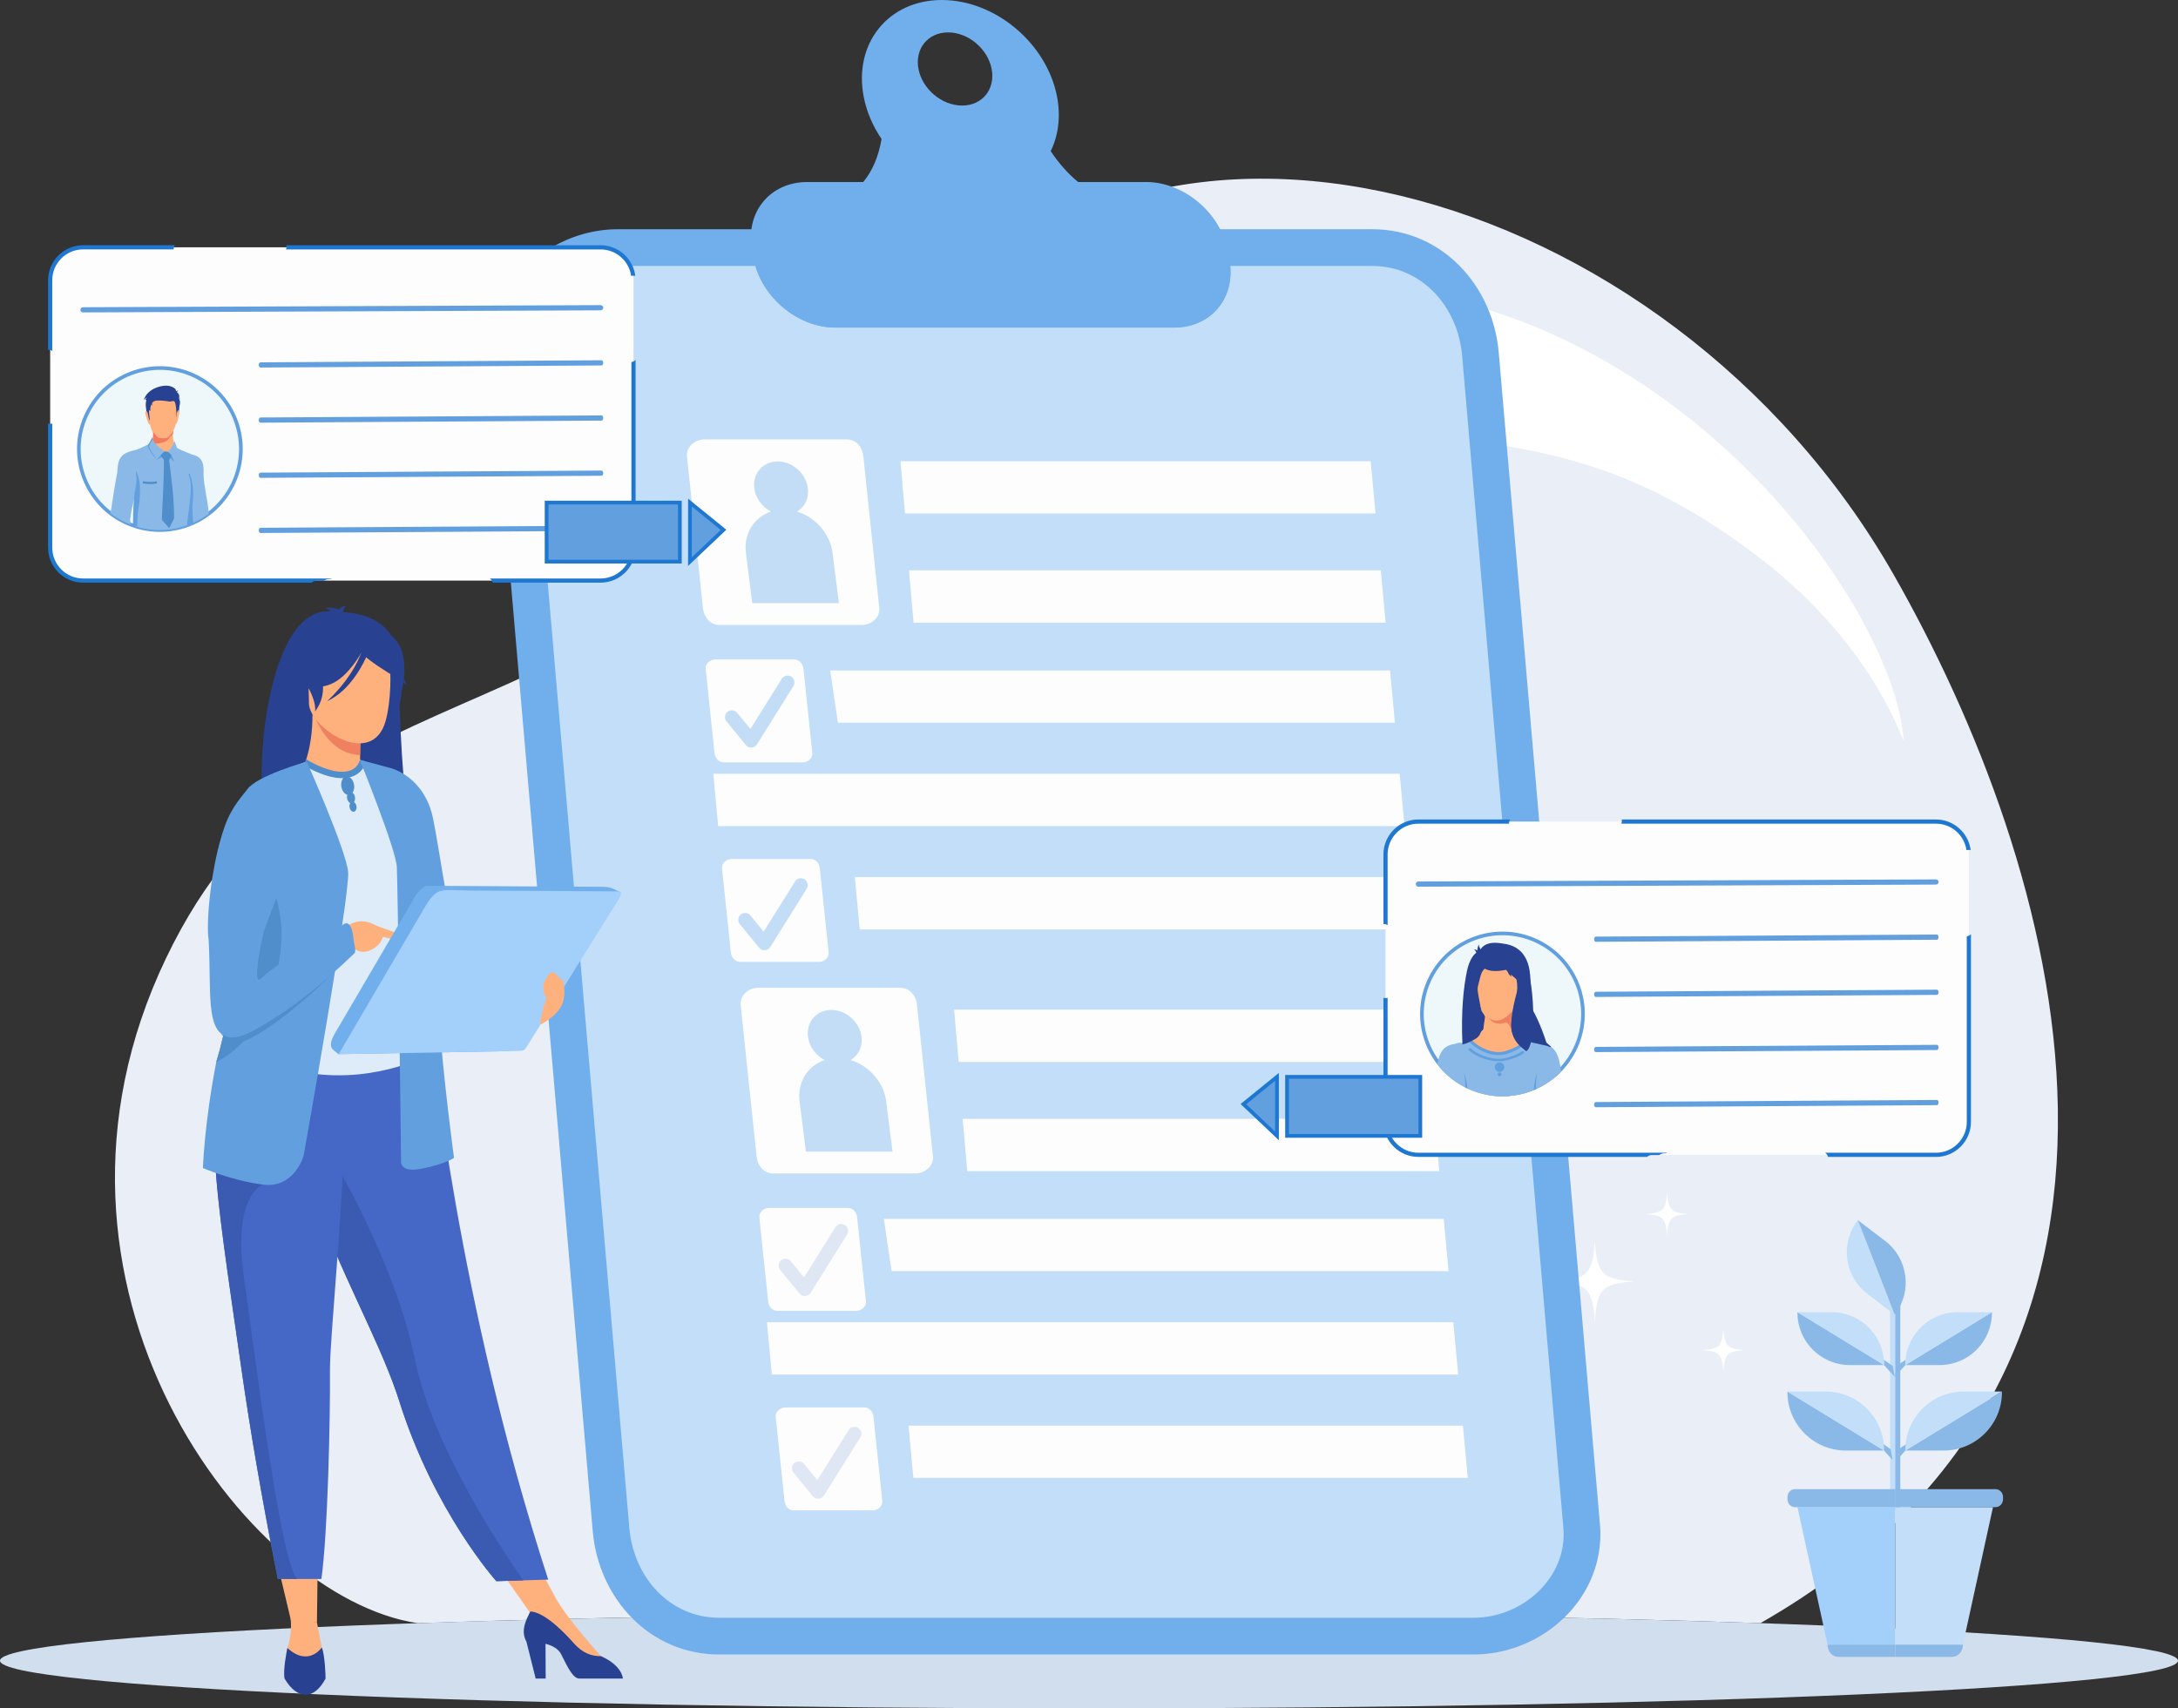 <?xml version="1.0" encoding="UTF-8"?><svg id="a" xmlns="http://www.w3.org/2000/svg" viewBox="0 0 1659.06 1301.65"><rect x="0" y="0" width="1659.06" height="1301.65" fill="#333333" stroke="none"/><g><path d="M829.53,1229c192.95,0,370.53,2.88,511.44,7.72,344.86-197.11,225.44-581.33,101.63-798.65C1270.27,135.6,863.07,26.89,694.64,268.21,466.02,595.77,245.48,481.47,126.4,730.24c-119.08,248.77,61.77,487.26,191.69,506.48,140.91-4.84,318.48-7.72,511.44-7.72Z" style="fill:#e9eef7; fill-rule:evenodd;"/><path d="M829.53,1229c458.14,0,829.53,16.26,829.53,36.32s-371.39,36.34-829.53,36.34S0,1285.39,0,1265.32s371.39-36.32,829.53-36.32Z" style="fill:#d1deed; fill-rule:evenodd;"/><path d="M1097.04,226.13c207.18,46.16,339.01,236.69,351.94,328.68,5.3,37.75-4.53-50.58-110.21-131.02-94.45-71.88-167.99-85.2-280.36-93.89-79.41-6.13-162.58-15.9-156.66-63.26,4.67-37.4,61.53-70.3,195.29-40.51Z" style="fill:#fff; fill-rule:evenodd;"/><path d="M769.3,358.92c-2.97,40.75-8.98,46.37-47.83,49.51,38.85,3.14,44.86,8.76,47.83,49.51,2.97-40.75,8.98-46.37,47.83-49.51-38.85-3.14-44.86-8.76-47.83-49.51h0Zm157.92,107.47c-1.59,21.76-4.8,24.76-25.54,26.43,20.74,1.68,23.95,4.68,25.54,26.43,1.58-21.75,4.79-24.75,25.54-26.43-20.74-1.67-23.95-4.67-25.54-26.43h0Zm-69.16-167.44c-1.61,22.04-4.86,25.07-25.87,26.77,21.01,1.69,24.26,4.74,25.87,26.77,1.61-22.03,4.85-25.07,25.87-26.77-21.02-1.7-24.26-4.74-25.87-26.77Z" style="fill:#fff; fill-rule:evenodd;"/><path d="M712.03,1027c2.41,33.01,7.28,37.56,38.75,40.11-31.47,2.54-36.34,7.1-38.75,40.1-2.4-33.01-7.28-37.56-38.75-40.1,31.47-2.54,36.34-7.1,38.75-40.11h0Zm-127.94,87.06c1.28,17.62,3.88,20.05,20.69,21.41-16.8,1.36-19.4,3.79-20.69,21.41-1.28-17.62-3.88-20.05-20.69-21.41,16.81-1.36,19.4-3.79,20.69-21.41h0Zm56.03-135.65c1.3,17.84,3.93,20.31,20.95,21.69-17.02,1.37-19.65,3.83-20.95,21.69-1.3-17.86-3.94-20.32-20.96-21.69,17.02-1.38,19.65-3.85,20.96-21.69Z" style="fill:#fff; fill-rule:evenodd;"/><path d="M1214.83,945.62c-1.85,25.27-5.58,28.76-29.67,30.71,24.1,1.94,27.82,5.43,29.67,30.7,1.83-25.27,5.56-28.76,29.66-30.7-24.1-1.95-27.83-5.44-29.66-30.71h0Zm97.95,66.66c-.98,13.49-2.97,15.35-15.84,16.39,12.87,1.04,14.86,2.9,15.84,16.39,.98-13.49,2.97-15.36,15.84-16.39-12.87-1.04-14.86-2.91-15.84-16.39h0Zm-42.9-103.86c-.99,13.66-3.02,15.55-16.05,16.6,13.03,1.06,15.06,2.94,16.05,16.61,.99-13.67,3.02-15.56,16.04-16.61-13.02-1.05-15.05-2.94-16.04-16.6Z" style="fill:#fff; fill-rule:evenodd;"/></g><g><path d="M470.69,174.66c-36.03,0-70.88,20.37-87.26,52.69-7.19,14.19-10.39,30.24-9.02,46.11l77.1,893.15c4.42,51.19,43.34,93.98,96.29,93.98h574.67c36.07,0,70.95-20.41,87.31-52.79,7.16-14.17,10.33-30.18,8.97-46.01l-77.1-893.15c-4.42-51.19-43.34-93.98-96.29-93.98H470.69Z" style="fill:#71aeec; fill-rule:evenodd;"/><path d="M470.69,202.64h574.66c37.64,0,65.18,30.92,68.42,68.41l77.11,893.15c3.24,37.49-30.79,68.41-68.41,68.41H547.8c-37.63,0-65.19-30.91-68.42-68.41l-77.1-893.15c-3.23-37.5,30.78-68.41,68.41-68.41Z" style="fill:#c2def9; fill-rule:evenodd;"/><path d="M614.93,138.68h42.62c6.97-8.37,11.64-19.29,13.97-32.77-6.63-9.75-11.4-20.7-13.62-32.26-7.8-40.67,18.85-73.65,59.52-73.65s79.97,32.98,87.77,73.65c2.95,15.39,.96,29.66-4.84,41.48,6.19,9.33,13.17,17.18,20.93,23.55h51.83c28.6,0,56.47,23.39,61.96,51.98l1.33,6.94c5.48,28.59-13.42,51.98-42.02,51.98h-258.19c-28.6,0-56.47-23.39-61.95-51.98l-1.33-6.94c-5.48-28.6,13.42-51.98,42.02-51.98h0Zm107.24-113.99c-15.39,0-25.48,12.48-22.53,27.87,2.95,15.38,17.82,27.86,33.22,27.86s25.47-12.48,22.52-27.86c-2.95-15.39-17.82-27.87-33.21-27.87Z" style="fill:#71aeec; fill-rule:evenodd;"/><path d="M937.12,202.64c2.48,26.26-15.84,46.95-42.74,46.95h-258.19c-26.9,0-53.15-20.69-60.74-46.95h361.66Z" style="fill:#71aeec; fill-rule:evenodd;"/><g><path d="M536.49,334.76h108.51c7.1,0,11.91,5.88,12.65,12.92l12.14,115.59c.75,7.04-6.09,12.92-13.19,12.92h-108.51c-7.09,0-11.92-5.87-12.65-12.92l-12.15-115.59c-.73-7.05,6.08-12.92,13.19-12.92Z" style="fill:#fdfdfd; fill-rule:evenodd;"/><path d="M607.16,389.8c13.88,4.23,25.18,16.79,27.04,31.47l4.83,38.3h-66.01l-4.83-38.3c-1.85-14.68,6.29-27.21,19.1-31.46-6.68-3.49-11.74-10.16-12.71-17.82-1.42-11.28,6.55-20.4,17.82-20.4s21.55,9.12,22.98,20.4c.96,7.66-2.41,14.31-8.21,17.81Z" style="fill:#c4ddf7; fill-rule:evenodd;"/><path d="M685.91,351.39h358.19l3.69,39.85h-358.4l-3.48-39.85h0Zm-34.74,316.92h422.3l3.7,39.85h-422.3l-3.7-39.85h0Zm-107.81-78.75h522.81l3.7,39.85H547.06l-3.7-39.85h0Zm89.03-78.75h426.48l3.7,39.85h-424.29l-5.89-39.85h0Zm60.02-76.25h359.4l3.68,39.85h-359.6l-3.48-39.85Z" style="fill:#fdfdfd; fill-rule:evenodd;"/><path d="M544.84,502.46h60.17c3.94,0,6.6,3.26,7.01,7.17l6.74,64.09c.41,3.9-3.38,7.17-7.32,7.17h-60.16c-3.94,0-6.61-3.26-7.02-7.17l-6.73-64.09c-.41-3.91,3.36-7.17,7.31-7.17Z" style="fill:#fdfdfd; fill-rule:evenodd;"/><path d="M557.31,654.47h60.16c3.94,0,6.6,3.26,7.02,7.16l6.73,64.09c.41,3.9-3.38,7.16-7.31,7.16h-60.17c-3.93,0-6.61-3.25-7.02-7.16l-6.74-64.09c-.41-3.91,3.37-7.16,7.32-7.16Z" style="fill:#fdfdfd; fill-rule:evenodd;"/><path d="M553.43,549.71c-1.82-2.22-1.5-5.52,.72-7.34,2.22-1.82,5.53-1.5,7.35,.72l10.11,12.33,23.88-38.22c1.52-2.45,4.76-3.19,7.21-1.67,2.45,1.52,3.2,4.75,1.68,7.21l-27.74,44.4h-.01c-.29,.47-.67,.9-1.12,1.27-2.22,1.82-5.52,1.5-7.34-.72l-14.73-17.97Z" style="fill:#c4ddf7; fill-rule:evenodd;"/><path d="M563.54,704.14c-1.82-2.22-1.5-5.52,.72-7.34,2.22-1.83,5.53-1.5,7.35,.72l10.11,12.33,23.88-38.21c1.52-2.45,4.76-3.2,7.21-1.67,2.45,1.51,3.2,4.75,1.68,7.21l-27.74,44.39h-.01c-.29,.48-.67,.91-1.12,1.28-2.22,1.82-5.53,1.5-7.35-.73l-14.73-17.97Z" style="fill:#c4ddf7; fill-rule:evenodd;"/><path d="M577.36,752.65h108.51c7.1,0,11.91,5.88,12.65,12.92l12.15,115.59c.74,7.04-6.09,12.91-13.19,12.91h-108.51c-7.09,0-11.92-5.86-12.65-12.91l-12.15-115.59c-.73-7.06,6.07-12.92,13.19-12.92Z" style="fill:#fdfdfd; fill-rule:evenodd;"/><path d="M648.02,807.69c13.88,4.23,25.18,16.79,27.04,31.47l4.83,38.3h-66l-4.84-38.3c-1.85-14.68,6.29-27.22,19.1-31.46-6.68-3.49-11.74-10.16-12.71-17.82-1.42-11.28,6.55-20.41,17.82-20.41s21.55,9.13,22.98,20.41c.97,7.66-2.41,14.32-8.21,17.81Z" style="fill:#c4ddf7; fill-rule:evenodd;"/><path d="M726.78,769.28h358.19l3.69,39.85h-358.4l-3.48-39.85h0Zm-34.74,316.92h422.3l3.7,39.84h-422.3l-3.7-39.84h0Zm-107.81-78.75h522.81l3.7,39.84H587.92l-3.7-39.84h0Zm89.03-78.75h426.48l3.7,39.85h-424.29l-5.89-39.85h0Zm60.02-76.25h359.39l3.7,39.84h-359.61l-3.48-39.84Z" style="fill:#fdfdfd; fill-rule:evenodd;"/><path d="M585.71,920.36h60.17c3.94,0,6.6,3.26,7.02,7.16l6.74,64.09c.41,3.9-3.38,7.16-7.31,7.16h-60.17c-3.94,0-6.61-3.25-7.01-7.16l-6.74-64.09c-.41-3.91,3.37-7.16,7.31-7.16Z" style="fill:#fdfdfd; fill-rule:evenodd;"/><path d="M598.18,1072.37h60.16c3.94,0,6.6,3.27,7.02,7.16l6.74,64.1c.41,3.9-3.38,7.16-7.31,7.16h-60.17c-3.94,0-6.61-3.26-7.02-7.16l-6.73-64.1c-.41-3.9,3.36-7.16,7.31-7.16Z" style="fill:#fdfdfd; fill-rule:evenodd;"/><path d="M594.29,967.6c-1.82-2.22-1.5-5.53,.72-7.34,2.22-1.83,5.52-1.5,7.35,.72l10.11,12.33,23.88-38.21c1.52-2.46,4.76-3.2,7.21-1.68,2.45,1.53,3.19,4.75,1.67,7.21l-27.74,44.4h-.01c-.29,.47-.67,.9-1.12,1.26-2.22,1.83-5.53,1.5-7.35-.72l-14.73-17.97Z" style="fill:#dfe6f4; fill-rule:evenodd;"/><path d="M604.41,1122.04c-1.82-2.22-1.5-5.53,.72-7.35,2.22-1.82,5.52-1.5,7.35,.72l10.11,12.34,23.88-38.21c1.52-2.46,4.76-3.2,7.21-1.68,2.45,1.52,3.2,4.76,1.68,7.21l-27.74,44.39h0c-.3,.47-.67,.9-1.12,1.27-2.22,1.83-5.52,1.5-7.35-.73l-14.73-17.96Z" style="fill:#dfe6f4; fill-rule:evenodd;"/></g></g><g><g><path d="M1080.43,625.98h394.29c13.77,0,25.03,11.26,25.03,25.03v203.85c0,13.77-11.26,25.04-25.03,25.04h-394.29c-13.77,0-25.03-11.27-25.03-25.04v-203.85c0-13.77,11.26-25.03,25.03-25.03Z" style="fill:#fdfdfd; fill-rule:evenodd;"/><path d="M1080.43,624.39h69.97c-.66,.95-.97,2.02-.95,3.17h-69.02c-12.89,0-23.44,10.56-23.44,23.44v53.91c-.98-.65-2.01-.9-3.18-.87v-53.04c0-14.65,11.98-26.62,26.62-26.62h0Zm-23.44,135.84v94.63c0,12.89,10.55,23.44,23.44,23.44h189.46l-.79,.4c-2.77,0-3.02,.17-5.37,1.35h-5.45c-1.4,0-2.69,.54-3.65,1.42h-174.2c-14.65,0-26.62-11.98-26.62-26.62v-94.62c1.04,.32,2.15,.32,3.18,0h0Zm333.31,118.07h84.42c12.88,0,23.44-10.55,23.44-23.44v-141.46c1.24-.17,2.36-.76,3.18-1.62v143.09c0,14.65-11.98,26.62-26.62,26.62h-82.23c-.32-1.31-1.12-2.44-2.19-3.18h0Zm107.62-230.62c-1.63-11.33-11.44-20.11-23.2-20.11h-239.72c.43-1,.54-2.11,.34-3.17h239.39c13.49,0,24.71,10.17,26.4,23.22-.99,0-2.24-.08-3.2,.07Z" style="fill:#1e77d0; fill-rule:evenodd;"/></g><path d="M1080.43,675.58c-1.09,0-1.98-.89-1.98-1.97s.89-1.98,1.97-1.98l394.29-1.59c1.09,0,1.98,.88,1.98,1.97s-.88,1.98-1.97,1.98l-394.29,1.59Z" style="fill:#619fdf; fill-rule:evenodd;"/><path d="M1215.59,717.59c-.71,0-1.31-.88-1.31-1.97s.59-1.99,1.31-1.99l259.8-1.58c.72,0,1.31,.89,1.31,1.97s-.59,1.98-1.3,1.98l-259.81,1.59Z" style="fill:#619fdf; fill-rule:evenodd;"/><path d="M1215.59,759.6c-.71,0-1.31-.88-1.31-1.97s.59-1.99,1.31-1.99l259.8-1.58c.72,0,1.31,.89,1.31,1.98s-.59,1.98-1.3,1.98l-259.81,1.58Z" style="fill:#619fdf; fill-rule:evenodd;"/><path d="M1215.59,801.61c-.71,0-1.31-.89-1.31-1.97s.59-1.98,1.31-1.98l259.8-1.58c.72,0,1.31,.89,1.31,1.97s-.59,1.99-1.3,1.99l-259.81,1.58Z" style="fill:#619fdf; fill-rule:evenodd;"/><path d="M1215.59,843.63c-.71,0-1.31-.89-1.31-1.97s.59-1.99,1.31-1.99l259.8-1.58c.72,0,1.31,.88,1.31,1.97s-.59,1.99-1.3,1.99l-259.81,1.58Z" style="fill:#619fdf; fill-rule:evenodd;"/></g><g><g><path d="M1172.29,717.87c30.19,15.37,42.21,52.3,26.84,82.49-15.37,30.19-52.3,42.21-82.49,26.84-30.19-15.37-42.21-52.3-26.84-82.49,15.37-30.19,52.3-42.21,82.49-26.84Z" style="fill:#eef8fb; fill-rule:evenodd;"/><path d="M1172.92,716.62c15.43,7.86,26.22,21.24,31.19,36.5,4.97,15.25,4.12,32.42-3.75,47.86-7.85,15.43-21.23,26.23-36.49,31.19-15.26,4.97-32.42,4.12-47.86-3.74-15.43-7.85-26.22-21.24-31.18-36.49h0c-4.97-15.26-4.12-32.43,3.74-47.86,7.85-15.43,21.23-26.23,36.49-31.18,15.26-4.98,32.43-4.12,47.86,3.73h0Zm28.56,37.36c-4.74-14.59-15.06-27.37-29.82-34.88-14.75-7.51-31.16-8.33-45.74-3.58-14.59,4.74-27.37,15.06-34.88,29.82-7.51,14.76-8.32,31.16-3.58,45.74,4.75,14.59,15.06,27.37,29.82,34.88,14.75,7.51,31.16,8.33,45.74,3.59,14.59-4.75,27.37-15.06,34.88-29.82,7.51-14.75,8.33-31.16,3.58-45.74Z" style="fill:#619fdf; fill-rule:evenodd;"/></g><g><path d="M1127.22,787c-4.72-10.22-5.39-18.38-2.09-21.98,9.93,8.08,10.6,16.23,2.09,21.98Z" style="fill:#284190; fill-rule:evenodd;"/><path d="M1133.85,802.31v32.06c10.16,1.75,20.46,.92,30.02-2.19,9.43-3.07,18.14-8.36,25.28-15.6-1.63-13.59-4.6-19.94-14.38-21.19-2.76-1.26-6.38-1.83-10.64-3.74-7.57,8.09-19.52,11.65-30.28,10.66Z" style="fill:#8ab9e8; fill-rule:evenodd;"/><path d="M1129.86,784.56c6.86-59.16,18.21,11.35,29.84,5.83,1.09,.37,2.15,.8,3.18,1.26-8.15,10.25-18.92,13.23-32.32,8.94,.65-2.22,.88-5.01,.72-8.37-.49-1.36-.96-3.9-1.42-7.65Z" style="fill:#ffb17d; fill-rule:evenodd;"/><path d="M1151.27,800.58c-5.17,1.66-9.95,2.23-14.34,1.72v32.51c9.15,1.11,18.34,.16,26.94-2.64,1.88-.61,3.73-1.31,5.54-2.09,9.41-59.13-28.59-17.32-18.14-29.5Z" style="fill:#8ab9e8; fill-rule:evenodd;"/><path d="M1151.97,784.56c.08-8.3-.9-15.59,4.2-21.99,1.84-7.71-1.86-14.12-.76-22.95-5.37-1.5-10.34-5.53-14.89-12.14-4.48,6.13-9.83,10.92-16.06,14.37,.71,4.52,.53,10.3-.54,17.38-.26,2.6,2.22,3.06,3.27,5.74,.56,1.42,.76,4.49,1.64,5.74,4.12,5.84,7.35,11.5-6.72,19.69-1.09,.37-2.15,.8-3.18,1.26,8.15,10.25,18.92,13.23,32.32,8.94-.65-2.22-.89-5.01-.73-8.37,.49-1.36,.96-3.9,1.42-7.65Z" style="fill:#ffb17d; fill-rule:evenodd;"/><path d="M1152.79,769.45c-6.88,8.28-13.21,10.26-19,5.94,3.08,4.36,7.45,5.6,13.09,3.72,2.47,.64,4.06,3.27,4.75,7.9,.12-.75,.22-1.56,.33-2.44,.05-5.46-.35-10.49,.82-15.11Z" style="fill:#ef8161; fill-rule:evenodd;"/><path d="M1170.03,829.81c-.11-4.08,.09-8.14,.94-12.72-1.6,4.39-2.34,8.91-2.66,13.46,.58-.23,1.16-.48,1.72-.73Z" style="fill:#619fdf; fill-rule:evenodd;"/><path d="M1149.22,802.31v32.78c-11.09,.85-22.56-1.24-33.21-6.66-8.57-4.37-15.72-10.43-21.22-17.58,1.83-9.69,5.24-14.4,13.52-15.47,1.85-.84,3.57-1.09,5.19-.72,1.7-1.14,3.52-2.15,5.45-3.02,7.09,8.91,19.36,11.92,30.27,10.66Z" style="fill:#8ab9e8; fill-rule:evenodd;"/><path d="M1116.15,828.5c.04-3.65-.21-7.32-.96-11.41,1.45,3.98,2.19,8.07,2.55,12.19-.53-.25-1.06-.51-1.59-.78Z" style="fill:#619fdf; fill-rule:evenodd;"/><path d="M1118.89,793.38c-.42-.48-.37-1.22,.11-1.64,.48-.42,1.22-.37,1.63,.11,3.07,3.51,7.73,6.55,12.75,8.26,4.52,1.55,9.3,2,13.41,.75,2.83-.87,5.28-1.83,7.37-2.91,2.03-1.04,3.7-2.19,4.99-3.43,.46-.44,1.2-.43,1.64,.03,.44,.46,.43,1.2-.04,1.64-1.45,1.39-3.29,2.67-5.54,3.83-2.19,1.13-4.78,2.16-7.75,3.06-4.61,1.42-9.89,.92-14.84-.76-5.39-1.84-10.41-5.13-13.74-8.93Z" style="fill:#619fdf; fill-rule:evenodd;"/><path d="M1118.89,800.21c-.42-.39-.37-.97,.11-1.31,.48-.34,1.22-.29,1.63,.09,3.07,2.8,7.73,5.22,12.75,6.58,4.52,1.23,9.3,1.59,13.41,.59,2.83-.69,5.28-1.46,7.37-2.32,2.03-.84,3.7-1.75,4.99-2.75,.46-.35,1.2-.34,1.64,.03,.44,.37,.43,.96-.04,1.31-1.45,1.12-3.29,2.13-5.54,3.05-2.19,.9-4.78,1.72-7.75,2.44-4.61,1.12-9.89,.73-14.84-.61-5.39-1.47-10.41-4.09-13.74-7.12Z" style="fill:#619fdf; fill-rule:evenodd;"/><path d="M1139.74,725.88c2.52-.23,3.94,.51,4.26,2.25-1.78,3.21-4.29,5.15-7.51,5.84,1.41-1.16,2.49-3.86,3.25-8.09Z" style="fill:#284190; fill-rule:evenodd;"/><path d="M1165.54,753.8c-8.42-5.84-14.54-10.79-18.38-14.85-12.68,2.57-19.83-.35-21.46-8.78,.87-9.62,7.17-13.37,18.87-11.26,15.62,1.7,22.61,13.33,20.97,34.88Z" style="fill:#284190; fill-rule:evenodd;"/><path d="M1125.72,751.78c1.69-6.22,2.11-11.2,5.24-13.73-.6-20.99-10.42-12.42-13.38,1.14-2.77,12.67-4.74,31.93-3.58,56.64,2.77-.63,6.09-2.06,9.95-4.3,11.37-6.58,.16-33.78,1.78-39.75Z" style="fill:#284190; fill-rule:evenodd;"/><path d="M1151.3,736.5c2.01-11.4,3.05-9.64,7.87-3.32,8.4-2.78,12.85,61.17,3.7,67.61-.51,.37-1.19-.72-2.03-1.32-15.77-11.4-8.05-27.77-5.72-34.37,.49-1.37,.63-6.52,.61-12.77-.02-6.74-2.29-13.72-4.42-15.82Z" style="fill:#284190; fill-rule:evenodd;"/><path d="M1130.79,727.21c-1.37,2.13-2.84,2.77-4.4,1.95-1.42-3.38-1.39-6.55,.07-9.51,.04,1.83,1.49,4.34,4.33,7.56Z" style="fill:#284190; fill-rule:evenodd;"/><path d="M1125.09,727.32c1.33-.04,2.02-.52,2.08-1.45-1.14-1.56-2.58-2.41-4.31-2.56,.81,.51,1.56,1.85,2.24,4.01Z" style="fill:#284190; fill-rule:evenodd;"/><path d="M1181.55,797.71c.12-.32-3.45-2.92-3.67-3.6-8.09-24.93-16.88-35.07-21.59-41.16-7.27,25.22-6.67,38.53,1.82,39.92,2.08-.25,6.02,.7,20.32,4,.63,.14,2.89,1.45,3.13,.84Z" style="fill:#284190; fill-rule:evenodd;"/><path d="M1151.15,738.58c-1.48-.69-2.51-.54-3.07,.45,.4,2.33,1.5,4.06,3.32,5.17-.6-1.01-.69-2.88-.24-5.62Z" style="fill:#284190; fill-rule:evenodd;"/><path d="M1142.25,809.45c2,0,3.62,1.62,3.62,3.62s-1.62,3.61-3.62,3.61-3.62-1.61-3.62-3.61,1.62-3.62,3.62-3.62Z" style="fill:#619fdf; fill-rule:evenodd;"/><path d="M1142.25,811.63c.79,0,1.44,.65,1.44,1.45s-.65,1.44-1.44,1.44-1.44-.65-1.44-1.44,.65-1.45,1.44-1.45Z" style="fill:#619fdf; fill-rule:evenodd;"/><path d="M1142.25,817.09c.79,0,1.44,.65,1.44,1.44s-.65,1.44-1.44,1.44-1.44-.65-1.44-1.44,.65-1.44,1.44-1.44Z" style="fill:#619fdf; fill-rule:evenodd;"/></g></g><g><rect x="980.41" y="820.48" width="101.5" height="44.99" style="fill:#619fdf;"/><path d="M1081.9,819.05h-102.92v47.83h104.34v-47.83h-1.42Zm-100.07,2.85h98.65v42.15h-98.65v-42.15Z" style="fill:#1e77d0; fill-rule:evenodd;"/><polygon points="972.73 820.48 972.73 865.46 947.14 841.26 972.73 820.48" style="fill:#619fdf; fill-rule:evenodd;"/><path d="M971.31,823.45v38.72l-22.01-20.84,22.01-17.88h0Zm2.85,42.01v-47.97l-2.32,1.88-25.59,20.78-1.25,1.01,1.17,1.12,25.59,24.21,2.39,2.27v-3.29Z" style="fill:#1e77d0; fill-rule:evenodd;"/></g><g><g><path d="M63.25,188.43H457.53c13.81,0,25.03,11.22,25.03,25.03v203.86c0,13.81-11.22,25.03-25.03,25.03H63.25c-13.81,0-25.03-11.22-25.03-25.03V213.47c0-13.82,11.22-25.03,25.03-25.03Z" style="fill:#fdfdfd;"/><path d="M63.25,186.85h69.97c-.66,.95-.97,2.02-.95,3.17H63.25c-12.89,0-23.44,10.55-23.44,23.44v53.91c-.98-.65-2.01-.9-3.17-.88v-53.03c0-14.64,11.97-26.62,26.62-26.62h0Zm-23.44,135.84v94.63c0,12.89,10.56,23.44,23.44,23.44H252.71l-.8,.41c-2.77,0-3.02,.16-5.38,1.34h-5.45c-1.41,0-2.69,.54-3.64,1.42H63.25c-14.65,0-26.62-11.97-26.62-26.61v-94.63c1.03,.32,2.15,.32,3.17,0h0Zm333.31,118.08h84.42c12.89,0,23.44-10.55,23.44-23.44v-141.47c1.24-.16,2.35-.76,3.17-1.63v143.09c0,14.64-11.97,26.61-26.62,26.61h-82.23c-.32-1.31-1.11-2.44-2.19-3.17h0Zm107.63-230.62c-1.63-11.33-11.44-20.11-23.21-20.11H217.81c.43-1,.55-2.11,.34-3.17h239.38c13.49,0,24.72,10.16,26.4,23.22-.99,0-2.24-.08-3.2,.07Z" style="fill:#1e77d0; fill-rule:evenodd;"/></g><path d="M63.25,238.03c-1.09,0-1.99-.88-1.99-1.97s.88-1.98,1.97-1.98l394.29-1.59c1.09,0,1.99,.89,1.99,1.97s-.88,1.98-1.97,1.98l-394.29,1.58Z" style="fill:#619fdf; fill-rule:evenodd;"/><path d="M198.41,280.04c-.72,0-1.31-.89-1.31-1.98s.59-1.98,1.3-1.98l259.8-1.58c.72,0,1.31,.89,1.31,1.97s-.58,1.98-1.3,1.98l-259.8,1.59Z" style="fill:#619fdf; fill-rule:evenodd;"/><path d="M198.41,322.05c-.72,0-1.31-.88-1.31-1.97s.59-1.98,1.3-1.98l259.8-1.59c.72,0,1.31,.88,1.31,1.97s-.58,1.98-1.3,1.98l-259.8,1.58Z" style="fill:#619fdf; fill-rule:evenodd;"/><path d="M198.41,364.07c-.72,0-1.31-.89-1.31-1.97s.59-1.99,1.3-1.99l259.8-1.58c.72,0,1.31,.89,1.31,1.98s-.58,1.98-1.3,1.98l-259.8,1.58Z" style="fill:#619fdf; fill-rule:evenodd;"/><path d="M198.41,406.08c-.72,0-1.31-.89-1.31-1.97s.59-1.98,1.3-1.98l259.8-1.58c.72,0,1.31,.88,1.31,1.97s-.58,1.98-1.3,1.98l-259.8,1.58Z" style="fill:#619fdf; fill-rule:evenodd;"/></g><g><rect x="416.38" y="382.93" width="101.5" height="44.99" style="fill:#619fdf;"/><path d="M416.38,381.51h102.91v47.83h-104.34v-47.83h1.42Zm100.07,2.84h-98.65v42.14h98.65v-42.14Z" style="fill:#1e77d0; fill-rule:evenodd;"/><polygon points="525.55 382.93 525.55 427.92 551.14 403.71 525.55 382.93" style="fill:#619fdf; fill-rule:evenodd;"/><path d="M526.97,385.91v38.71l22.02-20.84-22.02-17.88h0Zm-2.84,42.01v-47.97l2.31,1.88,25.59,20.77,1.25,1.02-1.17,1.11-25.59,24.21-2.39,2.26v-3.29Z" style="fill:#1e77d0; fill-rule:evenodd;"/></g><g><path d="M255.46,521.99s-8.3,54.08-9.8,75.27c-.75,10.66-1.84,19.23,4.86,26.39,0,0-16.68,1.63-22.34-3,0,0,1.12,2.27,2.14,3.27,0,0-18.65,.68-26.36-5.15-11.69-7.91-3.96-165.21,52.16-152.26,0,0,51.76-4.41,47.67,46.38,.87,60.33,5.71,112.36,9.75,122.86-5.82,3.33-19.89-7.62-21.62-12.43-1.54-4.25-2.39-9.21-2.83-10.47,0,0,1.84,14.57,2.68,15.47,0,0-20.91-2.36-29.86-9.12-8.92-6.74-9-86.74-6.44-97.22Z" style="fill:#284190; fill-rule:evenodd;"/><path d="M234.25,561.06c.17-.61,.32-1.19,.47-1.77-1.61-5.27-2.16-11.28-1.39-17.87-5.06-4.45-15.99-.65-25.25,2.17-4.04,37.26-4,74.99-1.76,77.78,4.66,5.83,15.93,5.15,15.93,5.15-.62-1.01-1.29-3.27-1.29-3.27,3.42,4.62,13.5,3,13.5,3-4.05-7.17-3.39-15.73-2.94-26.39,.39-9.14,1.54-24.39,2.73-38.79Z" style="fill:#284190; fill-rule:evenodd;"/><rect x="401.38" y="1100.86" width="0" height="6.27" transform="translate(-754.25 1314.76) rotate(-80.36)" style="fill:#636466;"/><path d="M309.02,627.58h-111.38c7.97-19.97,19.39-34.4,28.05-36.18,4.62-1.22,12.44-20.21,12.34-47.1l2.1,2.7,34.98,6.92s-.78,11.02-.82,21.39c-.03,8.64,.44,17.43,2.41,18.47,2.51,.22,4.81,.69,4.81,.69,0,0,18.98,13.33,27.52,33.12Z" style="fill:#ffb17d; fill-rule:evenodd;"/><path d="M275.11,553.92s-.79,11.01-.82,21.38c-19.58-.55-29.92-18.41-34.16-28.31l34.98,6.93Z" style="fill:#ef8161; fill-rule:evenodd;"/><path d="M235.31,535.66c-.04-28.85-6.03-48.18,23.53-49.89,29.57-1.71,35.32,9.3,37.68,18.92,1.46,5.98,1.48,29.15-2.71,44.4-10.25,37.31-58.48,5.33-58.5-13.44Z" style="fill:#ffb17d; fill-rule:evenodd;"/><polygon points="209.07 1181.74 222.02 1236.3 241.42 1236.18 242.13 1181.74 209.07 1181.74" style="fill:#ffb17d; fill-rule:evenodd;"/><polygon points="372.24 1184.07 409.09 1236.3 423.46 1217.86 401.27 1176.89 372.24 1184.07" style="fill:#ffb17d; fill-rule:evenodd;"/><path d="M417.61,1203.54l-18.97,.58-20.54,.63s-47.45-52.83-74.06-137.51c-.62-1.97-1.27-3.96-1.97-5.98-14.57-42.46-44.76-95.78-60.67-144.03-2.53-7.68-4.81-14.91-6.85-21.76-.65-2.19-1.29-4.34-1.9-6.46-11.73-40.75-15.12-67.49-18.25-96.08l114.9,.93s18.55,195.16,88.31,409.69Z" style="fill:#4567c5; fill-rule:evenodd;"/><path d="M313.21,727.83c-.29,54.67,8.02,78.13,8.02,78.13,0,0-49.2,24.99-107.67,6.59-.69-.22-43.16-9.91-43.16-9.91,.98-2.21,4.43-40.25,5.39-42.29,12.35-26.5,21.72-38.13,23.18-46.28,2.71-15.21,2.78-30.96,1.42-45.8-3.57-39.31-11.91-64.24-11.91-64.24,15.93-3.62,28.58-17.69,45.16-23.91,3.82,4.75,15.48,9.72,25.59,9.49,11.65-.25,15.42-5.24,14.82-10.68,12.41,6.9,22.31,13.43,22.31,13.43,10.55,18.32,31.94,36.12,33.49,64.22,.39,6.91-16.64,69.72-16.65,71.25Z" style="fill:#deecf9; fill-rule:evenodd;"/><path d="M230.88,582.79c6.29,3.73,12.21,6.42,17.6,8.08,6.5,2.01,12.29,2.52,17.06,1.56,5.07-1.03,9.02-3.68,11.53-7.92,.74-1.25,1.36-2.66,1.83-4.2l-4.65-1.43c-.36,1.15-.82,2.21-1.38,3.15-1.78,3-4.61,4.89-8.28,5.64-3.97,.8-8.95,.32-14.69-1.45-5-1.54-10.57-4.09-16.55-7.62l-2.48,4.19Z" style="fill:#4f8dcb; fill-rule:evenodd;"/><path d="M221.37,1233.25s1.56,10.81-2.47,22.36c0,0-3.17,14.47,11.07,14.74,14.25,.26,17.74-1.08,16.13-9.95-1.61-8.87-4.68-24.21-4.68-24.21l-20.05-2.93Z" style="fill:#ffb17d; fill-rule:evenodd;"/><path d="M247.98,1278.94c-9.05,17.08-21.96,15.86-31.21,0-1.28-6.43,1.55-20.11,2.02-22.75,.03-.19,.06-.34,.09-.44,0-.09,.02-.14,.02-.14,16.12,14.78,26.22-.37,26.22-.37,.01,.01,.02,.04,.03,.07,2.36,5.8,2.87,21.36,2.83,23.63Z" style="fill:#284190; fill-rule:evenodd;"/><path d="M457.79,1261.85s-26.27-29.16-34.33-43.99l-19.53,10,43.66,41,10.21-1.34v-5.67Z" style="fill:#ffb17d; fill-rule:evenodd;"/><path d="M474.47,1278.94h-33.04c-4.87,0-8.75-8.07-14-18.56-2.15-4.29-6.96-6.65-11.89-7.95l.13,26.5h-7.63l-7.02-28.03c-4.66-8.55-.37-16.3,2.9-23.05,3.8-.02,14.05,2.6,33.45,24.46,6.38,7.18,13.42,9.74,20.41,9.53,.1,.06,.19,.11,.29,.15,16.12,7.25,16.39,16.94,16.39,16.94Z" style="fill:#284190; fill-rule:evenodd;"/><path d="M398.63,1204.12l-20.54,.63s-47.45-52.83-74.06-137.51c-.62-1.97-1.27-3.96-1.97-5.98-14.57-42.46-44.76-95.78-60.67-144.03-2.53-7.68-4.81-14.91-6.85-21.76-.65-2.19-1.29-4.34-1.9-6.46l16.92-12.83s50.8,82.26,66.52,159.67c13.67,67.25,68.37,148.16,82.54,168.28Z" style="fill:#3b5bb2; fill-rule:evenodd;"/><path d="M251.34,1043.05c.29,37.64-1.61,124.19-6.51,160.03h-18.2c-10.06,0-15.07-.14-15.07-.14-12.3-62.3-21.05-113.85-27.42-158.28-5.22-36.45-9.87-67.7-13.44-94.6-3.6-27.08-6.1-49.75-6.99-68.9-.14-3.02-.24-5.96-.3-8.8-.06-2.86-.07-5.63-.05-8.34l99.28-9.68c-1.25,65.97-11.45,166.84-11.29,188.72Z" style="fill:#4567c5; fill-rule:evenodd;"/><path d="M226.63,1203.08c-10.06,0-15.07-.14-15.07-.14-12.3-62.3-21.05-113.85-27.42-158.28-5.22-36.45-9.87-67.7-13.44-94.6-3.6-27.08-6.1-49.75-6.99-68.9l36.43,21.43s-23.25,8.2-14.38,70.3c8.87,62.11,28.53,221.41,40.88,230.2Z" style="fill:#3b5bb2; fill-rule:evenodd;"/><path d="M231.31,880.54s-6.99,25.27-31.18,22.04-45.55-12.65-45.55-12.65c0,0,.96-33.09,10.14-80.68,15.73-51.91,19.46-124.98,28.52-167.24,2.54-11.84,19.68-15.68,20.33-22.77l20.07-38.94s29.93,67.17,31.55,84.11c1.61,16.94-33.88,216.13-33.88,216.13Z" style="fill:#619fdf; fill-rule:evenodd;"/><path d="M214.4,714.28c-1.08,27.43-10.67,74.2-49.21,94.75-.15,.08-.31,.15-.46,.22,15.57-51.96,15.37-101.81,24.45-144.07,20.72-4.31,25.82,34,25.23,49.1Z" style="fill:#4f8dcb; fill-rule:evenodd;"/><path d="M362.39,720.21c-5.46,1.31-9.65,2.04-11.22,1.69-6.66-1.48-16.17-73.65-21.31-98.38-6.62-31.85-31.86-38.19-31.86-38.19l-23.95-6.41s27.42,67.75,28.22,81.46c.81,13.71,3.23,224.2,3.23,224.2,0,0-1.61,9.69,16.94,5.64,18.55-4.03,23.39-8.06,23.39-8.06,0,0-8.04-58.84-11.82-111.08,6.18-1.06,16.84-5.06,28.38-9.96v-40.9Z" style="fill:#619fdf; fill-rule:evenodd;"/><path d="M282.54,489.77c24.6,14.43,16.86,24.25,23.23,37.36,0,0,7.38-25.35-4.16-39.32-12.25-14.84-19.06,1.97-19.06,1.97Z" style="fill:#284190; fill-rule:evenodd;"/><path d="M285.25,483.99s-9.71,38.09-36.1,50.27c0,0,26.38-23.4,28.62-48.54,2.25-25.13,7.47-1.73,7.47-1.73Z" style="fill:#284190; fill-rule:evenodd;"/><path d="M294.84,484.31c-3.26-1.53-5.53-1.22-6.79,.95,.85,5.15,3.26,8.97,7.25,11.45-1.33-2.24-1.48-6.38-.47-12.4Z" style="fill:#284190; fill-rule:evenodd;"/><path d="M258.28,474.4c4.31-1.2,6.18-3.34,5.6-6.4-4.97-4.15-10.33-5.77-16.08-4.87,3.06,1.03,6.56,4.79,10.48,11.27Z" style="fill:#284190; fill-rule:evenodd;"/><g><path d="M282.86,479.89s-13.63,36.37-34.53,41.74c-20.91,5.39-30-.22-30-.22,0,0,16.04-12.75,19.36-34.98,0,0,34.89-23.85,45.16-6.54Z" style="fill:#284190; fill-rule:evenodd;"/><path d="M231.62,524.78c-9.26,0-13.54-2.57-13.71-2.68l-.98-.61,.9-.72c.16-.12,15.83-12.83,19.07-34.47l.05-.35,.29-.2c.78-.53,19.16-12.98,33.3-12.98,6,0,10.38,2.25,13.02,6.7l.2,.33-.14,.37c-.56,1.5-14.02,36.83-35.09,42.24-6.09,1.57-11.78,2.36-16.91,2.36Zm-11.82-3.57c1.71,.71,5.58,1.94,11.82,1.94,5,0,10.55-.78,16.51-2.31,19.15-4.92,32.33-37.07,33.83-40.88-2.34-3.7-6.18-5.57-11.42-5.57-12.71,0-29.68,10.91-32.1,12.51-2.96,18.92-15.12,31.12-18.65,34.31Z" style="fill:#284190;"/></g><path d="M232.24,519.14c4.91-5.06,9.27-6.04,13.07-2.94,2.01,10,.21,18.65-5.37,25.93,.88-5.02-1.69-12.68-7.7-22.99Z" style="fill:#284190; fill-rule:evenodd;"/><path d="M296.45,502.27c2.67-9.95,5.44-12.88,8.31-8.78,2.48,16.25,2.3,31.31-.56,45.2,0-8.7-2.59-20.84-7.76-36.42Z" style="fill:#284190; fill-rule:evenodd;"/><path d="M273.35,492.2c-3.49-9.69,6.62-9.1,11.32-7.39,11.32,11.92,19.77,24.39,25.36,37.43-8.66-7.48-37.59-21.48-36.68-30.04Z" style="fill:#284190; fill-rule:evenodd;"/><path d="M259.12,473.42c-1.68-1.21-2.41-3.34-2.18-6.39,1.93-4.15,4.02-5.78,6.26-4.87-1.19,1.03-2.55,4.79-4.08,11.27Z" style="fill:#284190; fill-rule:evenodd;"/><path d="M263.63,591.6c2.67-.46,5.37,2.31,6.04,6.18,.66,3.87-.96,7.38-3.62,7.84-2.67,.46-5.37-2.31-6.03-6.18-.67-3.87,.95-7.38,3.62-7.84Z" style="fill:#4f8dcb; fill-rule:evenodd;"/><path d="M266.65,603.46c1.64-.28,3.31,1.42,3.72,3.81,.41,2.38-.59,4.55-2.23,4.83-1.64,.29-3.31-1.42-3.72-3.81-.41-2.38,.59-4.55,2.23-4.83Z" style="fill:#4f8dcb; fill-rule:evenodd;"/><path d="M268.24,610.88c1.45-.25,2.91,1.25,3.27,3.34,.36,2.09-.52,4-1.96,4.24-1.45,.25-2.91-1.25-3.27-3.35-.36-2.1,.51-3.99,1.96-4.24Z" style="fill:#4f8dcb; fill-rule:evenodd;"/><path d="M164.37,667.74c7.49-39.32,20.34-61.34,38.54-66.04-5.95,93.19-10.62,146.41-6.3,148.54,46.71-29.19,69.47-45.7,69.47-45.7,7.43-4.29,14.8-2.73,20.91,.87,18.26,6.58,27.39,9.86,27.39,9.86,1.79,4.65-7.34,2.22-22.78-1.42-1.36,7.35-13.8,15.17-21.04,9.35-16.85,11.01-83.36,83.37-102.44,63.06-6.75-7.2-6.26-19.99-6.77-41.71-.46-19.83-1.62-45.51,3.02-76.8Z" style="fill:#ffb17d; fill-rule:evenodd;"/><path d="M232.72,580.6s-37.46,10.5-44.58,21.07c-2.41,3.58-11.36,12.2-16.92,27.81-10.85,30.49-14.36,74.79-12.31,86.25,2.2,39.84-2.49,69.18,14.23,74.35,19.56,6.05,75.11-42.65,96.86-63.74,1.61-1.56-.52-8.21-.69-10.36,0,0-.9-17.04-8.19-11.34-10.7,8.35-44,23.85-62.47,41.03-7.48,6.97,2.05-35.72,2.65-37.04,1.25-2.77,24.36-68.82,30.71-60.51,5.48,7.17,.71-67.51,.71-67.51Z" style="fill:#619fdf; fill-rule:evenodd;"/><path d="M191.75,785.87c-7.54,3.84-14.03,5.62-18.61,4.2-1.09-.34-2.09-.78-3-1.31-.02-.01-.03-.02-.05-.03-.46-.28-.91-.59-1.34-.91-.14,.56,.81,1.12,1.21,1.45,.01,0,.03,.02,.05,.04,4.63,3.6,8.9,7.07,16.91,3.65,18.11-7.75,47.85-32.56,65.02-49.96-17.71,16.3-43.21,34.25-60.19,42.88Z" style="fill:#4f8dcb; fill-rule:evenodd;"/><g><path d="M325.78,674.92l6.63,.04,126.61,.73c6.49,.04,7.81,1.45,13.7,4.12l-85.21,121.07-129.71,2.31c-4.64-3.94-8.7-4.97-2.76-15.74l59.97-102.37c2.55-4.6,6.82-10.07,10.76-10.18Z" style="fill:#71aeec; fill-rule:evenodd;"/><path d="M358.64,678.51l108.85,.63c3.42,0,8.26-1.22,3.58,6.29l-69.43,111.38c-2.17,3.49-2.19,3.87-8.31,3.97l-135.37,2.42,65.58-111.84c9.62-16.41,12.03-12.99,35.1-12.86Z" style="fill:#a3cffb; fill-rule:evenodd;"/></g><path d="M416.24,760.06c-6.38,21.45-4.84,20.9-3.53,20.13,15.97-9.41,18.98-17.99,16.44-32.41-.31-.27-.61-.54-.91-.8-6.19-5.59-7.04-9.3-11.58-2.57-3.44,5.1-3.92,10.8-.43,15.65Z" style="fill:#ffb17d; fill-rule:evenodd;"/></g><g><polygon points="1451.37 1040.06 1443.26 1049.04 1444.79 1040.72 1451.55 1036.01 1451.37 1040.06" style="fill:#8ab9e8; fill-rule:evenodd;"/><polygon points="1452.94 1103.51 1444.82 1112.49 1446.35 1104.17 1453.11 1099.46 1452.94 1103.51" style="fill:#8ab9e8; fill-rule:evenodd;"/><path d="M1524.96,1060.73c0,24.55-19.91,44.47-44.47,44.47h-29.12l73.59-44.93v.46Z" style="fill:#8ab9e8; fill-rule:evenodd;"/><path d="M1495.85,1060.27h29.11l-73.59,44.93v-.45c0-24.57,19.91-44.48,44.48-44.48Z" style="fill:#c2def9; fill-rule:evenodd;"/><path d="M1517.32,1000.21c0,22.01-17.85,39.86-39.86,39.86h-26.09l65.95-40.26v.4Z" style="fill:#8ab9e8; fill-rule:evenodd;"/><path d="M1491.23,999.8h26.09l-65.95,40.26v-.4c0-22.01,17.85-39.86,39.86-39.86Z" style="fill:#c2def9; fill-rule:evenodd;"/><rect x="1439.79" y="991.47" width="3.87" height="159.43" style="fill:#c2def9;"/><rect x="1443.66" y="991.47" width="3.87" height="159.43" style="fill:#8ab9e8;"/><polygon points="1443.66 1253.09 1392.11 1253.09 1369.2 1148.33 1443.66 1148.33 1443.66 1253.09" style="fill:#a3cffb; fill-rule:evenodd;"/><polygon points="1443.66 1253.09 1495.22 1253.09 1518.13 1148.33 1443.66 1148.33 1443.66 1253.09" style="fill:#c2def9; fill-rule:evenodd;"/><path d="M1367.19,1134.63h76.47v13.7h-76.47c-3.11,0-5.62-2.74-5.62-6.11v-1.48c0-3.37,2.51-6.11,5.62-6.11Z" style="fill:#8ab9e8; fill-rule:evenodd;"/><path d="M1520.14,1134.63h-76.47v13.7h76.47c3.11,0,5.64-2.74,5.64-6.11v-1.48c0-3.37-2.52-6.11-5.64-6.11Z" style="fill:#8ab9e8; fill-rule:evenodd;"/><path d="M1443.66,1262.43h-43.36c-4.53,0-8.2-4.14-8.2-9.25v-.09h51.55v9.34Z" style="fill:#8ab9e8; fill-rule:evenodd;"/><path d="M1443.66,1262.43h43.37c4.52,0,8.19-4.14,8.19-9.25v-.09h-51.55v9.34Z" style="fill:#8ab9e8; fill-rule:evenodd;"/><polygon points="1435.15 1040.06 1443.26 1049.04 1441.73 1040.72 1434.98 1036.01 1435.15 1040.06" style="fill:#8ab9e8; fill-rule:evenodd;"/><polygon points="1433.58 1103.51 1441.7 1112.49 1440.17 1104.17 1433.42 1099.46 1433.58 1103.51" style="fill:#8ab9e8; fill-rule:evenodd;"/><path d="M1361.57,1060.73c0,24.55,19.91,44.47,44.47,44.47h29.11l-73.58-44.93v.46Z" style="fill:#8ab9e8; fill-rule:evenodd;"/><path d="M1390.67,1060.27h-29.1l73.58,44.93v-.45c0-24.57-19.91-44.48-44.47-44.48Z" style="fill:#c2def9; fill-rule:evenodd;"/><path d="M1369.2,1000.21c0,22.01,17.84,39.86,39.86,39.86h26.09l-65.94-40.26v.4Z" style="fill:#8ab9e8; fill-rule:evenodd;"/><path d="M1395.29,999.8h-26.08l65.94,40.26v-.4c0-22.01-17.85-39.86-39.86-39.86Z" style="fill:#c2def9; fill-rule:evenodd;"/><path d="M1414.93,929.97c-13.33,17.52-9.94,42.52,7.57,55.86l20.76,15.8-28.08-71.98-.25,.32Z" style="fill:#c2def9; fill-rule:evenodd;"/><path d="M1435.94,945.45l-20.76-15.8,28.08,71.98,.24-.32c13.34-17.51,9.95-42.51-7.57-55.86Z" style="fill:#8ab9e8; fill-rule:evenodd;"/></g><g><path d="M149.77,287.13c30.37,15.46,42.46,52.62,27,82.99-15.46,30.37-52.61,42.46-82.99,27-30.37-15.46-42.46-52.62-27-82.99,15.46-30.37,52.62-42.46,82.99-27Z" style="fill:#eef8fb; fill-rule:evenodd;"/><path d="M150.41,285.89c15.53,7.91,26.39,21.36,31.38,36.71,5,15.35,4.13,32.63-3.77,48.16-7.9,15.52-21.36,26.38-36.71,31.38-15.36,5-32.62,4.13-48.15-3.77-15.53-7.9-26.38-21.36-31.38-36.71h0c-4.99-15.36-4.13-32.62,3.77-48.15,7.9-15.53,21.36-26.39,36.71-31.38,15.35-5,32.63-4.13,48.15,3.76h0Zm28.73,37.58c-4.77-14.67-15.15-27.53-30-35.09-14.84-7.55-31.35-8.38-46.03-3.6-14.67,4.77-27.53,15.15-35.09,30-7.56,14.84-8.38,31.35-3.61,46.02,4.77,14.68,15.15,27.53,29.99,35.09,14.85,7.56,31.35,8.38,46.03,3.61,14.68-4.78,27.53-15.15,35.09-30,7.55-14.85,8.38-31.35,3.6-46.03Z" style="fill:#619fdf; fill-rule:evenodd;"/><g><g><path d="M114.9,322.81l.46-5.5c-.81-.8-1.4-1.34-1.82-2-1.21-2.01-2.02-2.72-2.62-1.7-.29,.21-.39,.9-.22,1.75,.29,1.49,1.24,3.72,1.53,5.03,.23,1.05,1.61,4.66,2.67,2.42Z" style="fill:#ffb17d; fill-rule:evenodd;"/><path d="M143.49,348.08l-8.01-.37-27.48-1.97-9.3-.08c8.72,.75,16.35-6.96,17.23-9.38,.73-2,1.01-5.52,.55-7.59l7.72,.56,7.67-.81c-1.09,9.17,3.28,16.07,11.62,19.64Z" style="fill:#ffb17d; fill-rule:evenodd;"/><path d="M114.25,337.77c.67-.34,1.42-.79,1.68-1.49,.73-2,.96-5.78,.5-7.84l7.77,.81,7.67-.81c-.02,.1-.09,1.22-.13,1.54-.04,.29-.01,.69-.03,.78-.35,.42-.48,.56-.88,.9-.44,.37-.86,.73-1.21,1.16-.63,.76-1.15,1.89-1.77,2.43-1.27,1.11-3.18,1.74-5.42,2.25-2.69,.61-6.3,.86-8.17,.28Z" style="fill:#f27960; fill-rule:evenodd;"/><path d="M124.32,333.89h-.14c-1.65,.02-2.48-.01-3.38-.39-.87-.37-1.29-1.22-2.49-2.38-1.02-.98-2.49-2.77-2.93-3.84-.61-1.46-.73-2.29-1.11-4.56-.3-1.81-1.16-3.42-1.25-5.23-.11-1.96,.21-3.93,.14-6.13-.07-2.17-.12-3.96,.14-5.47,.27-1.53,.87-2.8,2.12-3.92h0c.69-.61,1.47-1.13,2.33-1.57h.03c.05-.03,.11-.06,.17-.09l.09-.05s.09-.04,.13-.06c.05-.01,.09-.04,.13-.06,.05-.03,.1-.04,.15-.06,.04-.01,.08-.04,.12-.05,.06-.03,.12-.05,.18-.07l.09-.04c.08-.04,.18-.06,.27-.1h0c2.27-.83,4.85-1.06,7.29-.69,2.43,.36,4.72,1.31,6.42,2.83,1.24,1.12,1.84,2.38,2.11,3.9,.26,1.51,.21,3.3,.15,5.45-.07,2.21,.26,4.16,.15,6.12-.1,1.81-.95,3.41-1.24,5.22-.37,2.26-1.05,3.35-1.66,4.82-.44,1.07-1.34,2.59-2.35,3.58-1.19,1.16-1.61,2.02-2.48,2.4-.87,.38-1.66,.43-3.19,.44Z" style="fill:#ffb17d; fill-rule:evenodd;"/><path d="M115.93,333.14c-.57,1.81-1.19,3.4-1.9,5.16-4.01,1.48-8.41,4.05-11.3,4.67-11.25,2.42-12.98,6.74-13.41,17.2-1.97,9.98-3.44,19.63-4.89,29.62l-.19,1.33c2.95,2.25,6.13,4.27,9.55,6.01,1.89,.96,3.8,1.81,5.73,2.56-.11-1.21-.25-2.44-.42-3.67,1.71-14.16,3.99-14.08,5.57-31.92l9.5,3.67,14.94,5.84,15.93,16.17-.8,9.5,.07,.3c5.22-2.05,10.17-4.8,14.69-8.22-.61-10.24-3.74-20.5-3.96-29.69,.54-9.7-1.5-13.7-8.92-15.43-3.28-1.45-7.1-2.69-11.32-4.95l-1.83-5.17c-1.89,4.77-2.52,5.13-5.91,8.97-7.23-4.87-10.72-8.58-11.14-11.95Z" style="fill:#8ab9e8; fill-rule:evenodd;"/><path d="M102.49,358.26l-.54,1.62c-.05,6.43,.95,12.81,.42,19.35-.76,9.32-.57,15.81-.13,21.43,14.2,4.76,29.26,4.05,42.54-1.28,.57-2.88,1.12-6.17,1.5-10.11,1.03-10.78,1.72-18.6-1.68-28.31l-13.85-.82-28.25-1.9Z" style="fill:#8ab9e8; fill-rule:evenodd;"/><path d="M147.15,398.38c-.32-3.68-.54-7.6-.59-12.11,.84-9.27,1.12-16.52-1.97-25.29h-.99c3.29,9.58,1.25,17.22,.23,27.89-.03,.3-.84,4.72-1.34,11.38,1.58-.56,3.13-1.18,4.66-1.87Z" style="fill:#619fdf; fill-rule:evenodd;"/><path d="M103.44,358.39l.54,6.11c-.06,6.43-1.3,8.12-1.83,14.66-.64,7.91-.87,15.62-.76,21.21,1.03,.36,2.07,.69,3.11,1-.15-5.59,.56-11.63,1.19-15.31,.75-4.38,.9-8.12,.97-11.71,.08-4.3-.3-10.68-3.23-15.96Z" style="fill:#619fdf; fill-rule:evenodd;"/><path d="M115.91,333.34c-1.2,2.56-2.52,4.92-3.38,5.73-.21,1.46,2.15,6.19,6.94,11.27-3.06-4.88-6.24-8.67-5.8-10.87,.4-.96,1.75-3.41,2.64-4.91l-.41-1.22Z" style="fill:#619fdf; fill-rule:evenodd;"/><path d="M119.36,350.45c2.19-2.59,3.1-4.16,5.8-6.37l2.7,.25c2.22,1.51,3.24,2.32,4.8,7.64l-2.88-2.78-3.37-1.9-1.72,.25-1.78,.94c-1.18,.53-2.45,1.3-3.55,1.97Z" style="fill:#619fdf; fill-rule:evenodd;"/><path d="M125.16,344.21c-1.18,.88-1.59,1.47-2.77,2.82,.77,1.42,1.48,1.99,2.41,3.26l.03,1.6c.11,13.93-1.1,30.15-1.53,44.12l5.57,6.38,3.69-7.18c.32-12.35-1.96-30.91-3.68-44.51,.45-1.01,.95-2.63,1.75-3.32-1.04-1.65-1.67-2.22-2.94-3.21-.01-.01-2.3-.13-2.53,.04Z" style="fill:#4f8dcb; fill-rule:evenodd;"/><path d="M127.86,305.72c-3.56-.3-13.58-2.28-11.91,3.43l-.9-.89c-.47,2.12-.64,2.77-.54,4.96l-1.09-.82c.11,3.72,.52,4.61,.68,8.12-1.64-2.78-.87-6.12-2.62-7.35-.34-4.37-.9-4.17,.02-8.57l-.94,.14c.32-.72,.89-1.2,1.3-1.86-.58,.08-1.67,1.26-2.26,1.9,.85-3.9,4.74-7.68,9.51-9.45,5.69-2.11,11.04-2.15,14.48,1.05,.4,.96,.61,.98,.33,1.64,.84,.05,1.13-.58,1.97-.69-.37,.16-.78,1.13-1.14,1.3,1.94,1.95,1.79,2.62,2.27,5.92-.34-1.45-.53-1.74-1.26-3.03,.43,1.43,1.13,3.2,1.31,4.29,.26,1.64-.34,2.94-.45,4.2-.53,5.72-.06,5.19-2.34,11.53,.22-1.83,.08-3.41,.05-5.09-.03-1.88,.03-3.86-.26-6.16-.98-7.9-2.56-3.25-6.2-4.57Z" style="fill:#284190; fill-rule:evenodd;"/><path d="M115.82,322.81l-.46-5.5c.81-.8,1.4-1.34,1.82-2,1.22-2.01,2.02-2.72,2.62-1.7,.29,.21,.38,.9,.22,1.75-.29,1.49-1.24,3.72-1.53,5.03-.23,1.05-1.61,4.66-2.66,2.42Z" style="fill:#ffb17d; fill-rule:evenodd;"/><path d="M133.71,322.21c-.34-7.65,.49-1.04,.89-7.49,.8-2.01,1.32-2.72,1.72-1.7,.19,.21,.26,.9,.14,1.75-.19,1.49-.81,3.72-1.01,5.03-.16,1.06-1.06,4.66-1.75,2.42Z" style="fill:#ffb17d; fill-rule:evenodd;"/></g><path d="M108.86,366.7c2.25,.33,4.25,.49,6.01,.49s3.21-.15,4.44-.47l.4,1.57c-1.37,.35-2.99,.53-4.84,.53s-3.91-.17-6.24-.51l.23-1.61Z" style="fill:#4f8dcb; fill-rule:evenodd;"/></g></g></svg>
